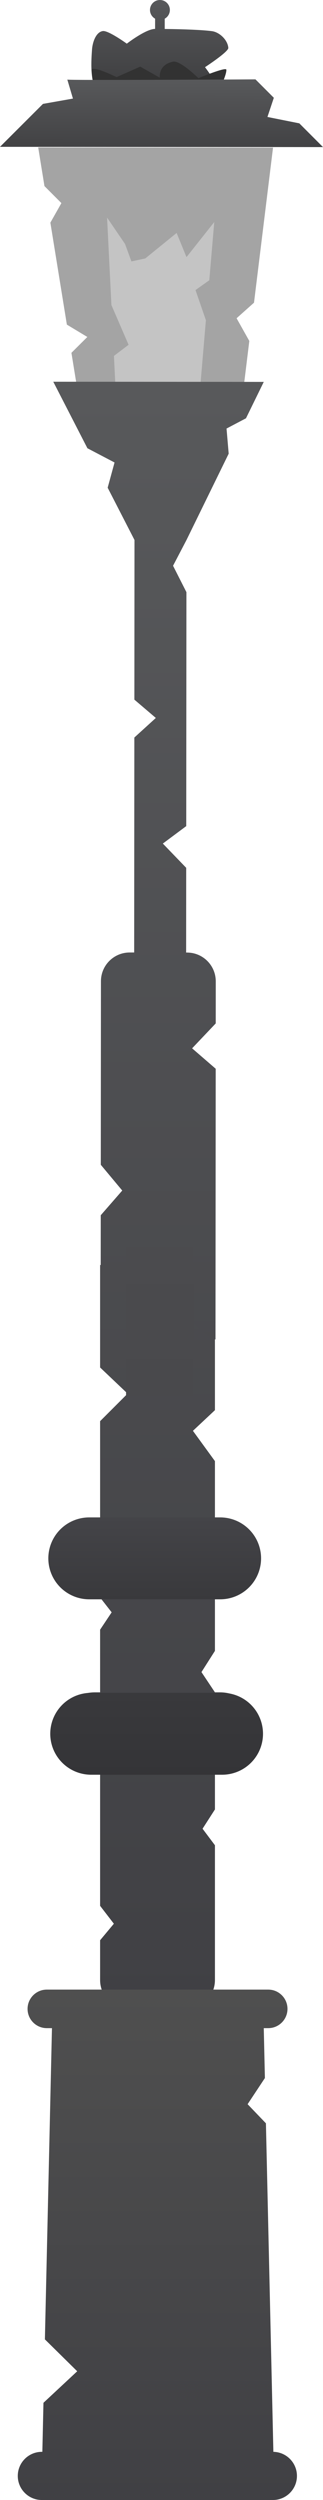 <svg version="1.1" xmlns="http://www.w3.org/2000/svg" xmlns:xlink="http://www.w3.org/1999/xlink" width="33.552" height="259.385" viewBox="0,0,33.552,259.385"><defs><linearGradient x1="246.248" y1="78.267" x2="252.874" y2="79.003" gradientUnits="userSpaceOnUse" id="color-1"><stop offset="0" stop-color="#f5d016"/><stop offset="1" stop-color="#f5d016" stop-opacity="0"/></linearGradient><linearGradient x1="242.905" y1="78.33" x2="252.181" y2="78.33" gradientUnits="userSpaceOnUse" id="color-2"><stop offset="0" stop-color="#ecf352"/><stop offset="1" stop-color="#ecf352" stop-opacity="0"/></linearGradient><linearGradient x1="227.905" y1="78.27" x2="237.181" y2="78.27" gradientUnits="userSpaceOnUse" id="color-3"><stop offset="0" stop-color="#ecf352" stop-opacity="0"/><stop offset="1" stop-color="#ecf352"/></linearGradient><linearGradient x1="233.504" y1="77.934" x2="226.878" y2="78.67" gradientUnits="userSpaceOnUse" id="color-4"><stop offset="0" stop-color="#f5d016"/><stop offset="1" stop-color="#f5d016" stop-opacity="0"/></linearGradient><linearGradient x1="240.477" y1="50.7" x2="240.477" y2="60.438" gradientUnits="userSpaceOnUse" id="color-5"><stop offset="0" stop-color="#58595b"/><stop offset="1" stop-color="#3c3c3e"/></linearGradient><linearGradient x1="240.653" y1="58.927" x2="240.653" y2="65.948" gradientUnits="userSpaceOnUse" id="color-6"><stop offset="0" stop-color="#58595b"/><stop offset="1" stop-color="#424244"/></linearGradient><linearGradient x1="240.362" y1="90.314" x2="240.362" y2="258.343" gradientUnits="userSpaceOnUse" id="color-7"><stop offset="0" stop-color="#58595b"/><stop offset="1" stop-color="#404044"/></linearGradient><linearGradient x1="240.362" y1="90.314" x2="240.362" y2="258.343" gradientUnits="userSpaceOnUse" id="color-8"><stop offset="0" stop-color="#58595b"/><stop offset="1" stop-color="#404044"/></linearGradient><linearGradient x1="240.376" y1="256.343" x2="240.376" y2="309.3" gradientUnits="userSpaceOnUse" id="color-9"><stop offset="0" stop-color="#4f4f4f"/><stop offset="1" stop-color="#404044"/></linearGradient><linearGradient x1="240.1" y1="207.35" x2="240.1" y2="215.85" gradientUnits="userSpaceOnUse" id="color-10"><stop offset="0" stop-color="#444448"/><stop offset="1" stop-color="#39393c"/></linearGradient><linearGradient x1="240.3" y1="225.55" x2="240.3" y2="234.05" gradientUnits="userSpaceOnUse" id="color-11"><stop offset="0" stop-color="#39393c"/><stop offset="1" stop-color="#343437"/></linearGradient><linearGradient x1="240.643" y1="49.915" x2="240.635" y2="59.652" gradientUnits="userSpaceOnUse" id="color-12"><stop offset="0" stop-color="#58595b"/><stop offset="1" stop-color="#3c3c3e"/></linearGradient><linearGradient x1="240.812" y1="58.142" x2="240.806" y2="65.163" gradientUnits="userSpaceOnUse" id="color-13"><stop offset="0" stop-color="#58595b"/><stop offset="1" stop-color="#424244"/></linearGradient><linearGradient x1="240.496" y1="89.529" x2="240.363" y2="257.558" gradientUnits="userSpaceOnUse" id="color-14"><stop offset="0" stop-color="#58595b"/><stop offset="1" stop-color="#404044"/></linearGradient><linearGradient x1="240.496" y1="89.529" x2="240.363" y2="257.558" gradientUnits="userSpaceOnUse" id="color-15"><stop offset="0" stop-color="#58595b"/><stop offset="1" stop-color="#404044"/></linearGradient><linearGradient x1="240.379" y1="255.558" x2="240.337" y2="308.514" gradientUnits="userSpaceOnUse" id="color-16"><stop offset="0" stop-color="#4f4f4f"/><stop offset="1" stop-color="#404044"/></linearGradient><linearGradient x1="240.142" y1="206.564" x2="240.135" y2="215.064" gradientUnits="userSpaceOnUse" id="color-17"><stop offset="0" stop-color="#444448"/><stop offset="1" stop-color="#39393c"/></linearGradient><linearGradient x1="240.328" y1="224.765" x2="240.321" y2="233.265" gradientUnits="userSpaceOnUse" id="color-18"><stop offset="0" stop-color="#39393c"/><stop offset="1" stop-color="#343437"/></linearGradient><linearGradient x1="240.625" y1="179.25" x2="240.625" y2="194.75" gradientUnits="userSpaceOnUse" id="color-19"><stop offset="0" stop-color="#4b4b4e"/><stop offset="1" stop-color="#49494c"/></linearGradient></defs><g transform="translate(-224.03,-49.915)"><g data-paper-data="{&quot;isPaintingLayer&quot;:true}" stroke-dasharray="" stroke-dashoffset="0" style="mix-blend-mode: normal"><g><g data-paper-data="{&quot;index&quot;:null}" fill="none" fill-rule="nonzero" stroke-linecap="round" stroke-linejoin="miter" stroke-miterlimit="10"><path d="M240.349,178.912c0,0 0.667,0.395 0.631,0.766c-0.032,0.335 -0.093,0.954 -0.093,0.954" stroke="#d0cc63" stroke-width="0.25"/><path d="M241.37,178.273l-0.206,2.128" stroke="#d0cc63" stroke-width="0.25"/><path d="M241.472,181.717l-0.299,-1.846c0,0 0.815,5.269 0.285,5.794c-0.403,0.4 2.556,2.705 2.018,3.297c-1.439,1.581 -3.511,1.591 -3.511,1.591" data-paper-data="{&quot;index&quot;:null}" stroke="#5997ff" stroke-width="1"/></g><g fill="none" fill-rule="nonzero" stroke-linecap="round" stroke-linejoin="miter" stroke-miterlimit="10"><path d="M238.454,179.383c0,0 0.117,-0.612 0.179,-0.942c0.07,-0.366 0.821,-0.558 0.821,-0.558" stroke="#d0cc63" stroke-width="0.25"/><path d="M238.654,176.983l-0.4,2.1" stroke="#d0cc63" stroke-width="0.25"/><path d="M240.999,189.631c0,0 -1.276,-1.947 -2.213,-3.869c-0.35,-0.719 -0.423,-1.684 -0.697,-2.18c-0.36,-0.653 0.306,-5.01 0.306,-5.01l-0.185,1.348" data-paper-data="{&quot;index&quot;:null}" stroke="#ff5a5a" stroke-width="1"/></g><g><g stroke="none" stroke-linecap="butt"><path d="" fill="#f5d016" fill-rule="evenodd" stroke-width="1" stroke-linejoin="round" stroke-miterlimit="2"/><path d="" fill="url(#color-1)" fill-rule="nonzero" stroke-width="0" stroke-linejoin="miter" stroke-miterlimit="10"/><path d="" fill="url(#color-2)" fill-rule="nonzero" stroke-width="0" stroke-linejoin="miter" stroke-miterlimit="10"/><path d="" data-paper-data="{&quot;index&quot;:null}" fill="url(#color-3)" fill-rule="nonzero" stroke-width="0" stroke-linejoin="miter" stroke-miterlimit="10"/><path d="" data-paper-data="{&quot;index&quot;:null}" fill="url(#color-4)" fill-rule="nonzero" stroke-width="0" stroke-linejoin="miter" stroke-miterlimit="10"/><path d="" fill="#ecf352" fill-rule="evenodd" stroke-width="1" stroke-linejoin="round" stroke-miterlimit="2"/></g><g fill-rule="evenodd" stroke="none" stroke-width="1" stroke-linecap="butt" stroke-linejoin="round" stroke-miterlimit="2"><g fill="url(#color-5)"><path d=""/></g><g fill="#323232"><path d=""/></g><g fill="url(#color-6)"><path d=""/></g></g><g stroke="none" stroke-width="1" stroke-linecap="butt"><path d="M246.357,207.662h0.527c2.207,0 4,1.793 4,4c0,2.208 -1.793,4 -4,4h-0.527v5.538l-1.4,2.2l1.4,2.1h0.527c2.207,0 4,1.792 4,4c0,2.208 -1.793,4 -4,4h-0.527v4.152l-1.286,2l1.286,1.714v13.994c0,1.646 -1.336,2.982 -2.982,2.982h-5.965c-1.646,0 -2.982,-1.336 -2.982,-2.982v-4.137l1.429,-1.714l-1.429,-1.857v-14.152h-0.544c-2.208,0 -4,-1.792 -4,-4c0,-2.208 1.792,-4 4,-4h0.544v-6.5l1.2,-1.8l-1.2,-1.538h-0.544c-2.208,0 -4,-1.792 -4,-4c0,-2.207 1.792,-4 4,-4h0.544v-10.295l2.857,-2.857l-2.857,-2.714v-10.648l3.872,2.053c0,0 1.969,2.581 2.677,1.687c0.708,-0.894 1.987,-5.627 1.987,-5.627c0,0 0.499,3.068 1.117,4.801c0.89,2.495 2.027,3.939 2.276,3.939v8.224l-2.286,2.143l2.286,3.143z" fill="url(#color-7)" fill-rule="nonzero" stroke-linejoin="miter" stroke-miterlimit="10"/><path d="" fill="url(#color-8)" fill-rule="nonzero" stroke-linejoin="miter" stroke-miterlimit="10"/><path d="M229.427,260.343h-0.534c-1.104,0 -2,-0.896 -2,-2c0,-1.103 0.896,-2 2,-2h23c1.103,0 2,0.897 2,2c0,1.104 -0.897,2 -2,2h-0.464l0.118,5.177l-1.796,2.713l1.902,1.983l0.774,34.085c1.356,0.027 2.449,1.136 2.449,2.499c0,1.38 -1.12,2.5 -2.5,2.5h-24c-1.38,0 -2.5,-1.12 -2.5,-2.5c0,-1.38 1.12,-2.5 2.5,-2.5h0.053l0.115,-5.086l3.506,-3.271l-3.357,-3.31z" fill="url(#color-9)" fill-rule="evenodd" stroke-linejoin="round" stroke-miterlimit="2"/></g><path d="M246.9,211.6h-13.6" fill="none" fill-rule="nonzero" stroke="url(#color-10)" stroke-width="8.5" stroke-linecap="round" stroke-linejoin="miter" stroke-miterlimit="10"/><path d="M233.5,229.8h13.6" fill="none" fill-rule="nonzero" stroke="url(#color-11)" stroke-width="8.5" stroke-linecap="round" stroke-linejoin="miter" stroke-miterlimit="10"/></g></g><g><g fill="none" fill-rule="nonzero" stroke-linecap="round" stroke-linejoin="miter" stroke-miterlimit="10"><g data-paper-data="{&quot;index&quot;:null}"><path d="M241.278,187.785c0,0 0.06,0.62 0.092,0.955c0.036,0.371 -0.631,0.766 -0.631,0.766" stroke="#d0cc63" stroke-width="0.25"/><path d="M241.758,190.145l-0.205,-2.128" stroke="#d0cc63" stroke-width="0.25"/><path d="M240.363,177.865c0,0 2.072,0.011 3.51,1.593c0.538,0.592 -2.423,2.895 -2.021,3.295c0.529,0.526 -0.29,5.794 -0.29,5.794l0.301,-1.846" data-paper-data="{&quot;index&quot;:null}" stroke="#5997ff" stroke-width="1"/></g><g data-paper-data="{&quot;index&quot;:null}"><path d="M239.842,190.533c0,0 -0.751,-0.192 -0.82,-0.559c-0.063,-0.33 -0.179,-0.942 -0.179,-0.942" stroke="#d0cc63" stroke-width="0.25"/><path d="M238.643,189.332l0.398,2.1" stroke="#d0cc63" stroke-width="0.25"/><path d="M238.599,188.495l0.184,1.348c0,0 -0.663,-4.358 -0.302,-5.01c0.275,-0.497 0.348,-1.462 0.699,-2.18c0.939,-1.921 2.216,-3.867 2.216,-3.867" data-paper-data="{&quot;index&quot;:null}" stroke="#ff5a5a" stroke-width="1"/></g></g><g><g fill-rule="evenodd" stroke="none" stroke-width="1" stroke-linecap="butt" stroke-linejoin="round" stroke-miterlimit="2"><path d="M249.374,89.814l-17.394,-0.014l-0.531,-3.278l1.653,-1.645l-2.127,-1.282l-1.713,-10.579l1.146,-2.029l-1.761,-1.765l-0.649,-4.009l24.394,0.019l-1.976,16.088l-1.81,1.615l1.322,2.357z" fill="#a4a4a4"/><path d="M244.85,89.81l-8.838,-0.007l-0.147,-2.961l1.521,-1.153l-1.783,-4.126l-0.45,-9.071l1.865,2.736l0.663,1.81l1.439,-0.308l3.257,-2.644l1.025,2.507l2.884,-3.643l-0.515,6.041l-1.433,1.019l1.08,3.127z" fill="#c4c4c4"/></g><g fill-rule="evenodd" stroke="none" stroke-width="1" stroke-linecap="butt" stroke-linejoin="round" stroke-miterlimit="2"><g fill="url(#color-12)"><path d="M240.14,52.914l0.001,-1.061c-0.318,-0.177 -0.533,-0.516 -0.532,-0.905c0,-0.571 0.464,-1.034 1.034,-1.033c0.571,0 1.034,0.464 1.033,1.035c-0,0.389 -0.216,0.728 -0.535,0.905l-0.001,1.065c2.024,0.021 3.945,0.098 4.906,0.227c0.795,0.107 1.641,0.921 1.701,1.737c0.029,0.404 -2.42,2 -2.42,2c0,0 1.691,2.212 1.086,2.363c-2.236,0.559 -9.945,0.526 -12.082,-0.01c-1.046,-0.262 -0.803,-3.355 -0.741,-4.205c0.055,-0.735 0.402,-1.787 1.117,-1.895c0.574,-0.087 2.494,1.308 2.494,1.308c0,0 1.976,-1.531 2.939,-1.531z"/></g><g fill="#323232"><path d="M246.627,59.651c0,0 -10.171,0.119 -12.352,-0.29c-0.636,-0.119 -0.679,-1.601 -0.729,-2.137c-0.059,-0.623 2.592,0.694 2.592,0.694l2.459,-1.09l2.035,1.151c0,0 -0.206,-1.336 1.367,-1.664c0.761,-0.159 2.638,1.713 2.638,1.713c0,0 2.893,-1.212 2.908,-0.876c0.027,0.609 -0.918,2.498 -0.918,2.498z"/></g><g fill="url(#color-13)"><path d="M250.567,58.15l1.908,1.911l-0.664,1.989l3.312,0.663l2.459,2.463l-33.552,-0.027l4.462,-4.455l3.115,-0.551l-0.586,-1.974c-0.274,0.099 19.546,-0.02 19.546,-0.02z"/></g></g><g stroke="none" stroke-width="1" stroke-linecap="butt"><path d="M238,105.94l-2.787,-5.423l0.715,-2.617l-2.819,-1.478l-3.546,-6.901l21.867,0.017l-1.848,3.776l-2.02,1.064l0.223,2.608l-4.385,8.961l-1.394,2.667l1.389,2.739l-0.019,24.274l-2.431,1.811l2.427,2.517l-0.007,8.791l0.097,0c1.646,0.001 2.981,1.338 2.98,2.984l-0.003,4.369l-2.453,2.584l2.45,2.119l-0.022,28.085c-0.734,-0.001 -3.973,-3.251 -3.973,-3.251l-2.582,2.579l-1.663,-5.001c0,0 -2.473,3.331 -3.709,3.33l0.008,-10.543l2.233,-2.563l-2.228,-2.672l0.015,-19.047c0.001,-1.646 1.338,-2.981 2.984,-2.98l0.468,0l0.018,-22.302l2.232,-2.032l-2.229,-1.9z" fill="url(#color-14)" fill-rule="nonzero" stroke-linejoin="miter" stroke-miterlimit="10"/><path d="" fill="url(#color-15)" fill-rule="nonzero" stroke-linejoin="miter" stroke-miterlimit="10"/><path d="" fill="url(#color-16)" fill-rule="evenodd" stroke-linejoin="round" stroke-miterlimit="2"/></g><path d="" fill="none" fill-rule="nonzero" stroke="url(#color-17)" stroke-width="8.5" stroke-linecap="round" stroke-linejoin="miter" stroke-miterlimit="10"/><path d="" fill="none" fill-rule="nonzero" stroke="url(#color-18)" stroke-width="8.5" stroke-linecap="round" stroke-linejoin="miter" stroke-miterlimit="10"/></g></g><path d="M237.125,194.75v-15.5h7v15.5z" fill="url(#color-19)" fill-rule="nonzero" stroke="none" stroke-width="none" stroke-linecap="butt" stroke-linejoin="miter" stroke-miterlimit="10"/></g></g></svg>